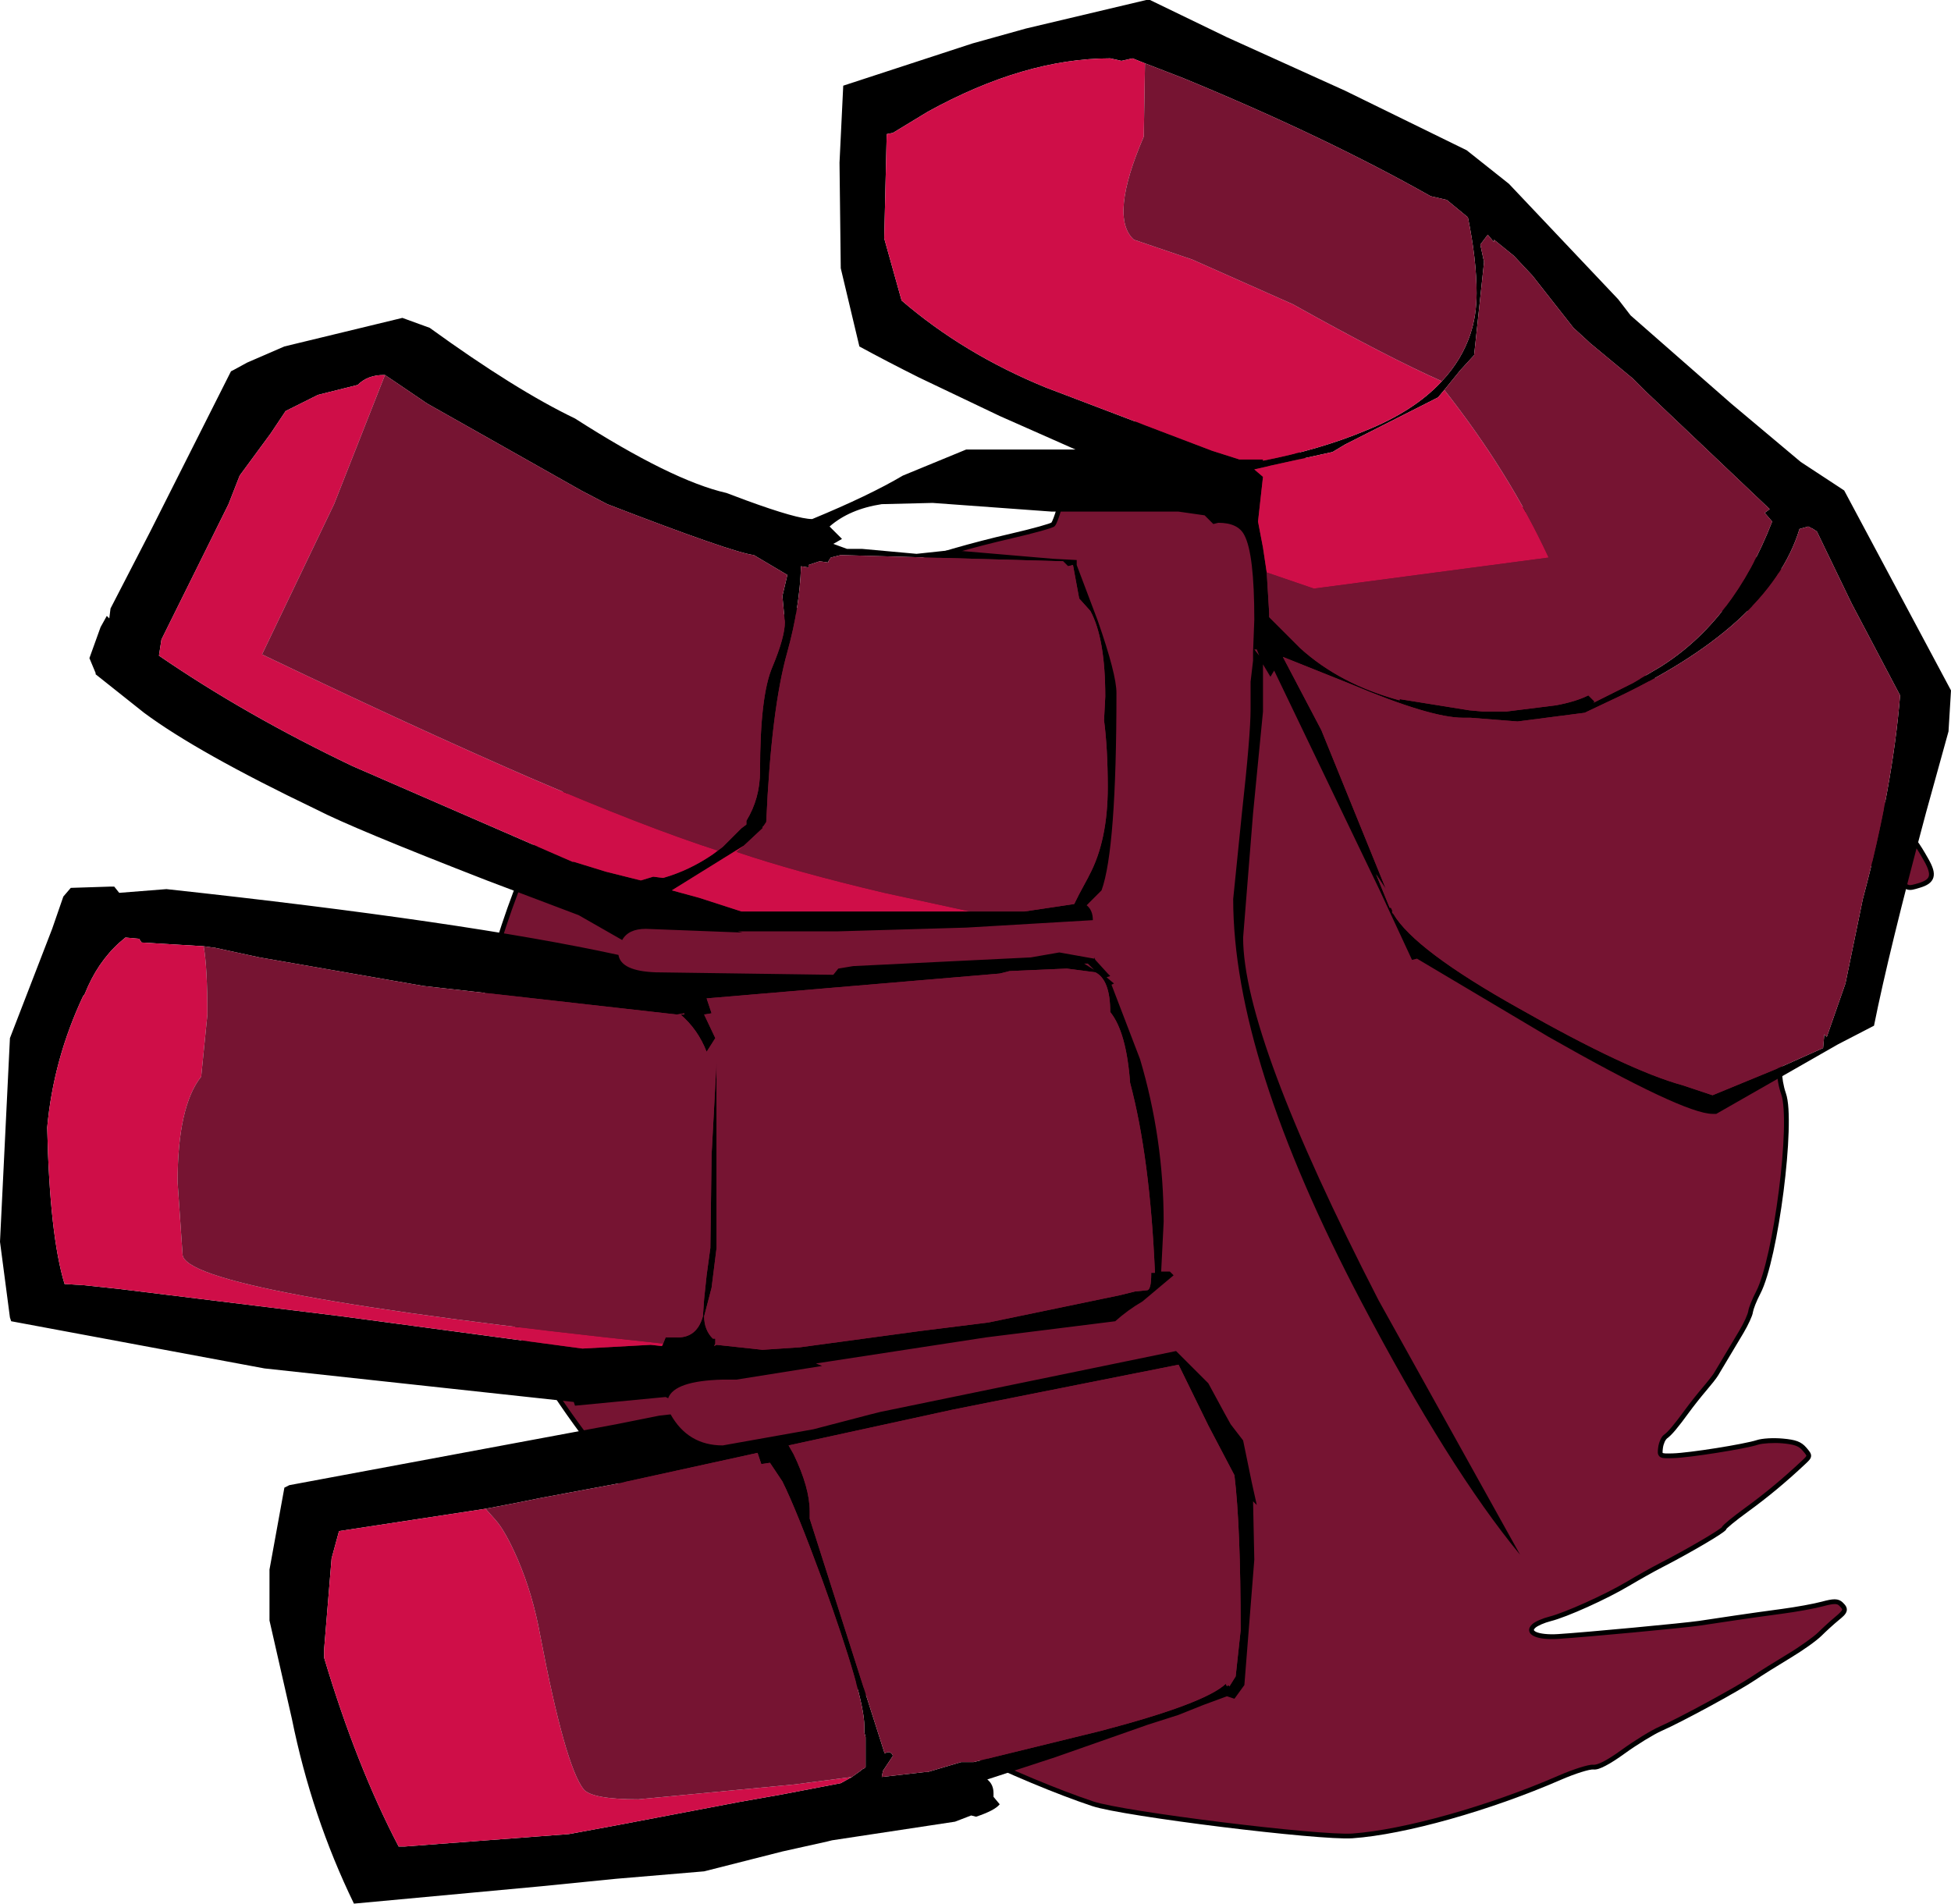 <?xml version='1.0' encoding='ASCII' standalone='yes'?>
<svg xmlns="http://www.w3.org/2000/svg" xmlns:xlink="http://www.w3.org/1999/xlink" version="1.1" width="7855.0px" height="7665.0px">
  <g>
    <g transform="translate( -45,  1000) scale(1.0 1.0)  rotate(0 0 0)">
  <sodipodi:namedview xmlns:sodipodi="http://sodipodi.sourceforge.net/DTD/sodipodi-0.dtd" xmlns:inkscape="http://www.inkscape.org/namespaces/inkscape" pagecolor="#ffffff" bordercolor="#666666" borderopacity="1" objecttolerance="10" gridtolerance="10" guidetolerance="10" inkscape:pageopacity="0" inkscape:pageshadow="2" inkscape:window-width="1920" inkscape:window-height="1017" id="namedview31" showgrid="false" inkscape:zoom="0.073197678" inkscape:cx="3604.4927" inkscape:cy="2181.5856" inkscape:window-x="-8" inkscape:window-y="-8" inkscape:window-maximized="1" inkscape:current-layer="svg29" inkscape:document-rotation="0"/>
  <defs id="defs27">
    <linearGradient gradientTransform="matrix(0.94,-3.38,1.47,0.41,-7059.505,-5689.331)" gradientUnits="userSpaceOnUse" id="gradient0" spreadMethod="pad" x1="-819.2" x2="819.2">
      <stop offset="0.0" stop-color="#635b58" id="stop22"/>
      <stop offset="1.0" stop-color="#d3cebc" id="stop24"/>
    </linearGradient>
    <linearGradient gradientTransform="matrix(0.96,-3.51,1.5,0.42,7060,-625)" gradientUnits="userSpaceOnUse" id="gradient0-0" spreadMethod="pad" x1="-819.2" x2="819.2">
      <stop offset="0.0" stop-color="#635b58" id="stop34"/>
      <stop offset="1.0" stop-color="#d3cebc" id="stop36"/>
    </linearGradient>
    <linearGradient gradientTransform="matrix(0.67,-2.44,1.04,0.29,7040,440)" gradientUnits="userSpaceOnUse" id="gradient1" spreadMethod="pad" x1="-819.2" x2="819.2">
      <stop offset="0.0" stop-color="#635b58" id="stop39"/>
      <stop offset="1.0" stop-color="#d3cebc" id="stop41"/>
    </linearGradient>
  </defs>
  <path style="color:#000000;font-style:normal;font-variant:normal;font-weight:normal;font-stretch:normal;font-size:medium;line-height:normal;font-family:sans-serif;font-variant-ligatures:normal;font-variant-position:normal;font-variant-caps:normal;font-variant-numeric:normal;font-variant-alternates:normal;font-variant-east-asian:normal;font-feature-settings:normal;font-variation-settings:normal;text-indent:0;text-align:start;text-decoration:none;text-decoration-line:none;text-decoration-style:solid;text-decoration-color:#000000;letter-spacing:normal;word-spacing:normal;text-transform:none;writing-mode:lr-tb;direction:ltr;text-orientation:mixed;dominant-baseline:auto;baseline-shift:baseline;text-anchor:start;white-space:normal;shape-padding:0;shape-margin:0;inline-size:0;clip-rule:nonzero;display:inline;overflow:visible;visibility:visible;isolation:auto;mix-blend-mode:normal;color-interpolation:sRGB;color-interpolation-filters:linearRGB;solid-color:#000000;solid-opacity:1;vector-effect:none;fill:#761432;fill-opacity:1;fill-rule:nonzero;stroke:none;stroke-width:19.175;stroke-linecap:butt;stroke-linejoin:miter;stroke-miterlimit:4;stroke-dasharray:none;stroke-dashoffset:0;stroke-opacity:1;color-rendering:auto;image-rendering:auto;shape-rendering:auto;text-rendering:auto;enable-background:accumulate;stop-color:#000000" d="m 7456.985,5458.772 c -13.028,-12.724 -28.868,-12.799 -74.849,-0.354 -32.078,8.682 -104.849,21.946 -161.714,29.476 -56.865,7.53 -141.662,19.43 -188.439,26.445 -46.777,7.015 -111.54,16.693 -143.919,21.508 -62.733,9.328 -454.382,46.064 -569.354,53.405 -83.129,5.308 -129.513,-15.183 -97.424,-43.039 10.392,-9.021 39.129,-21.46 63.862,-27.643 64.281,-16.069 224.995,-88.475 314.111,-141.515 41.909,-24.943 100.853,-57.992 130.988,-73.442 111.673,-57.253 254.957,-141.358 256.052,-150.298 0.622,-5.075 41.087,-38.252 89.924,-73.727 80.163,-58.23 152.959,-118.695 230.124,-191.141 27.051,-25.396 27.111,-26.185 4.096,-53.204 -18.337,-21.526 -37.444,-28.687 -88.828,-33.291 -36.006,-3.226 -81.478,-0.59 -101.048,5.859 -50.141,16.522 -273.852,51.966 -339.357,53.766 -53.863,1.48 -54.703,0.948 -50.657,-32.088 2.263,-18.476 11.184,-38.656 19.825,-44.843 17.797,-12.744 42.283,-41.834 88.153,-104.722 17.392,-23.845 48.068,-62.592 68.17,-86.104 20.102,-23.513 41.076,-50.166 46.609,-59.228 13.756,-22.53 62.213,-103.662 103.069,-172.57 18.613,-31.393 35.143,-67.702 36.734,-80.688 1.591,-12.985 15.387,-47.502 30.658,-76.704 71.121,-135.999 141.611,-688.033 102.173,-800.16 -10.37,-29.482 -17.082,-68.289 -14.916,-86.238 4.434,-36.726 -27.741,-151.27 -55.905,-199.033 -10.204,-17.306 -17.585,-39.462 -16.401,-49.236 1.184,-9.774 -21.482,-60.515 -50.368,-112.757 -28.887,-52.242 -68.333,-123.487 -87.658,-158.323 -19.325,-34.836 -103.944,-146.15 -188.042,-247.365 -84.098,-101.215 -152.199,-189.961 -151.335,-197.216 2.41,-20.3 54.792,-20.287 288.936,0.072 163.726,14.236 259.911,28.906 397.167,60.576 224.836,51.878 304.241,81.256 345.734,127.916 31.911,35.884 32.818,36.14 78.967,22.306 55.384,-16.603 62.443,-41.913 28.467,-102.081 -36.647,-64.899 -50.578,-83.872 -130.24,-177.374 -127.429,-149.565 -167.443,-180.497 -435.757,-336.855 -57.559,-33.542 -110.541,-61.707 -117.737,-62.589 -7.196,-0.881 -22.335,-8.01 -33.642,-15.841 -44.239,-30.639 -133.552,-66.667 -210.961,-85.099 -44.616,-10.624 -145.219,-38.659 -223.561,-62.301 -78.343,-23.642 -221.548,-57.763 -318.235,-75.824 -96.687,-18.062 -182.627,-36.042 -190.977,-39.956 -130.902,-61.36 612.958,-171.695 1049.166,-155.621 125.336,4.619 151.327,-2.736 151.221,-42.789 -0.072,-27.342 -14.239,-41.218 -89.638,-87.804 -114.121,-70.51 -345.488,-155.052 -522.181,-190.806 -197.332,-39.93 -673.942,-99.264 -830.121,-103.343 -73.293,-1.914 -213.649,-7.8 -311.901,-13.079 l -178.641,-9.598 -43.306,-61.553 C 5215.935,732.099 5072.569,649.302 4863.296,653.442 c -262.634,5.197 -491.896,168.749 -554.684,395.703 -7.885,28.5 -18.543,56.452 -23.686,62.117 -5.143,5.664 -80.723,26.744 -167.955,46.843 -630.042,145.167 -1169.335,409.988 -1578.938,775.339 -192.97,172.123 -344.371,430.904 -464.278,793.565 -51.759,156.548 -59.033,193.161 -92.676,466.484 -33.995,276.187 -40.087,424.106 -21.527,522.717 3.758,19.97 13.578,87.609 21.823,150.31 15.162,115.318 75.847,325.092 123.938,428.422 105.019,225.649 209.494,384.877 448.786,683.984 215.958,269.94 423.529,451.938 855.277,749.906 48.852,33.715 102.115,70.74 118.362,82.279 67.612,48.018 322.575,198.112 401.335,236.262 181.291,87.813 372.289,167.655 515.585,215.526 123.441,41.238 911.999,138.784 1045.657,129.35 208.889,-14.745 551.39,-110.988 835.5,-234.777 57.73,-25.154 118.145,-44.119 134.256,-42.146 19.301,2.364 60.495,-19.019 120.775,-62.691 50.316,-36.454 117.572,-77.694 149.458,-91.645 79.266,-34.681 311.344,-160.735 374.695,-203.518 28.488,-19.239 92.271,-59.243 141.741,-88.899 49.469,-29.656 105.802,-69.651 125.183,-88.878 19.381,-19.227 49.699,-46.839 67.372,-61.361 37.71,-30.985 39.789,-37.981 17.693,-59.561 z" id="path841"/>
  <path style="color:#000000;font-style:normal;font-variant:normal;font-weight:normal;font-stretch:normal;font-size:medium;line-height:normal;font-family:sans-serif;font-variant-ligatures:normal;font-variant-position:normal;font-variant-caps:normal;font-variant-numeric:normal;font-variant-alternates:normal;font-variant-east-asian:normal;font-feature-settings:normal;font-variation-settings:normal;text-indent:0;text-align:start;text-decoration:none;text-decoration-line:none;text-decoration-style:solid;text-decoration-color:#000000;letter-spacing:normal;word-spacing:normal;text-transform:none;writing-mode:lr-tb;direction:ltr;text-orientation:mixed;dominant-baseline:auto;baseline-shift:baseline;text-anchor:start;white-space:normal;shape-padding:0;shape-margin:0;inline-size:0;clip-rule:nonzero;display:inline;overflow:visible;visibility:visible;isolation:auto;mix-blend-mode:normal;color-interpolation:sRGB;color-interpolation-filters:linearRGB;solid-color:#000000;solid-opacity:1;vector-effect:none;fill:#000000;fill-opacity:1;fill-rule:nonzero;stroke:none;stroke-linecap:butt;stroke-linejoin:miter;stroke-miterlimit:4;stroke-dasharray:none;stroke-dashoffset:0;stroke-opacity:1;color-rendering:auto;image-rendering:auto;shape-rendering:auto;text-rendering:auto;enable-background:accumulate;stop-color:#000000" d="m 4882.785,643.727 c -6.498,-0.045 -13.058,-0.002 -19.68,0.129 -266.502,5.273 -499.663,171.14 -563.734,402.734 -3.861,13.956 -8.428,27.849 -12.59,38.762 -2.081,5.457 -4.066,10.177 -5.744,13.689 -1.42,2.972 -2.44,4.423 -2.717,4.889 -0.505,0.352 -1.244,0.892 -2.254,1.32 -2.347,0.996 -5.896,2.312 -10.344,3.809 -8.896,2.994 -21.445,6.759 -36.566,10.977 -30.243,8.435 -70.846,18.705 -114.338,28.727 -631.361,145.471 -1172.163,410.925 -1583.168,777.527 -194.674,173.643 -346.765,434.055 -467,797.709 -51.815,156.716 -59.437,194.938 -93.088,468.324 -34.029,276.461 -40.386,424.964 -21.434,525.662 3.592,19.086 13.506,87.176 21.738,149.785 15.397,117.107 75.868,326.185 124.752,431.219 105.317,226.29 210.514,386.588 449.992,685.928 216.517,270.638 425.249,453.618 857.316,751.807 48.833,33.701 102.18,70.788 118.256,82.205 69.2,49.145 322.374,198.163 402.707,237.074 181.617,87.971 372.821,167.915 516.727,215.99 32.693,10.922 104.674,24.489 198.203,39.31 93.53,14.821 207.929,30.597 322.656,44.789 114.727,14.192 229.764,26.799 324.57,35.275 94.806,8.476 168.709,12.932 203.941,10.445 211.078,-14.9 553.625,-111.362 838.654,-235.551 28.551,-12.44 57.844,-23.376 81.777,-30.889 11.966,-3.756 22.607,-6.657 31.004,-8.457 8.397,-1.8 15.008,-2.254 16.479,-2.074 13.93,1.706 29.674,-4.224 50.604,-15.088 20.93,-10.864 46.585,-27.347 76.963,-49.355 49.811,-36.088 117.611,-77.471 147.676,-90.625 80.786,-35.346 311.107,-160.384 376.219,-204.355 28.096,-18.974 91.979,-59.053 141.305,-88.623 49.977,-29.96 105.748,-69.208 127.004,-90.295 19.09,-18.939 49.484,-46.607 66.707,-60.758 19.062,-15.662 30.473,-24.844 34.377,-37.986 1.952,-6.571 0.653,-13.866 -2.533,-19.592 -3.186,-5.726 -7.776,-10.623 -13.539,-16.252 -7.897,-7.713 -18.6,-12.282 -31.721,-12.344 -13.121,-0.062 -29.069,3.297 -52.332,9.594 -30.925,8.37 -104,21.749 -160.467,29.227 -56.938,7.54 -141.719,19.438 -188.604,26.469 -46.772,7.014 -111.537,16.693 -143.906,21.506 -60.613,9.012 -454.232,46.019 -568.557,53.318 -40.668,2.597 -72.315,-1.607 -87.432,-8.285 -7.558,-3.339 -9.754,-6.676 -9.979,-7.816 -0.225,-1.141 0.164,-4.296 6.883,-10.129 3.539,-3.072 12.984,-8.525 24.076,-13.326 11.092,-4.801 24.08,-9.319 35.826,-12.256 67.207,-16.801 226.515,-88.908 316.689,-142.578 41.712,-24.826 100.747,-57.916 130.459,-73.148 56.051,-28.737 119.883,-64.129 169.971,-93.529 25.044,-14.7 46.631,-27.888 62.191,-38.074 7.78,-5.093 14.034,-9.412 18.631,-12.953 2.298,-1.771 4.169,-3.318 5.787,-4.914 1.372,-1.353 3.119,-1.951 4.111,-5.912 0.113,-0.145 0.095,-0.134 0.285,-0.354 0.892,-1.034 2.541,-2.732 4.723,-4.789 4.363,-4.113 10.892,-9.757 18.938,-16.354 16.092,-13.193 38.311,-30.278 62.598,-47.92 80.483,-58.463 153.635,-119.225 231.053,-191.908 6.779,-6.365 11.999,-11.255 16.037,-16.016 4.038,-4.761 7.297,-9.913 7.783,-16.232 0.486,-6.319 -2.05,-11.976 -5.402,-17.074 -3.352,-5.098 -7.816,-10.314 -13.586,-17.088 v 0 c -9.894,-11.615 -21.038,-20.159 -35.955,-25.75 -14.917,-5.591 -33.29,-8.541 -59.316,-10.873 -37.183,-3.332 -81.879,-1.285 -104.904,6.303 -22.98,7.572 -92.22,20.919 -162.416,32.041 -70.196,11.122 -142.878,20.387 -174.203,21.248 -13.449,0.37 -23.509,0.593 -30.492,0.264 -6.983,-0.329 -10.604,-1.528 -11.158,-1.879 -0.555,-0.351 -0.317,0.63 -0.549,-2.449 -0.232,-3.079 0.316,-9.057 1.322,-17.273 0.998,-8.147 3.573,-17.079 6.773,-24.318 3.201,-7.24 7.538,-12.764 9.117,-13.895 20.027,-14.341 44.319,-43.805 90.316,-106.869 17.143,-23.503 47.859,-62.303 67.711,-85.523 20.287,-23.729 40.714,-49.339 47.506,-60.463 13.873,-22.721 62.264,-103.747 103.133,-172.676 9.498,-16.02 18.409,-33.184 25.229,-48.164 6.82,-14.981 11.622,-26.847 12.774,-36.248 0.513,-4.19 4.162,-16.306 9.586,-29.877 5.424,-13.571 12.586,-29.272 20.053,-43.549 18.713,-35.784 36.306,-96.013 52.381,-169.014 16.075,-73.001 30.357,-158.486 41.18,-243.246 10.823,-84.76 18.186,-168.761 20.373,-238.84 2.187,-70.079 -0.24,-125.487 -11.213,-156.686 -9.925,-28.218 -16.128,-67.927 -14.441,-81.906 v 0 c 2.689,-22.281 -4.855,-59.386 -16.016,-99.119 -11.161,-39.734 -26.175,-80.538 -41.148,-105.932 -4.707,-7.982 -8.886,-17.358 -11.633,-25.604 -2.747,-8.245 -3.712,-15.942 -3.51,-17.609 0.855,-7.052 -1.212,-11.324 -3.768,-18.691 -2.555,-7.367 -6.264,-16.442 -10.902,-26.826 -9.277,-20.767 -22.259,-46.689 -36.824,-73.031 -28.889,-52.246 -68.335,-123.49 -87.666,-158.336 -10.441,-18.821 -36.302,-54.978 -70.482,-99.941 -34.18,-44.964 -76.425,-98.178 -118.568,-148.899 -41.981,-50.526 -79.978,-97.951 -107.297,-133.553 -13.66,-17.801 -24.66,-32.664 -32.08,-43.359 -3.71,-5.348 -6.533,-9.679 -8.254,-12.617 -0.375,-0.64 -0.464,-0.869 -0.727,-1.359 0.769,-0.573 2.361,-1.499 5.508,-2.395 7.156,-2.037 20.753,-3.435 41.705,-3.43 41.904,0.01 113.53,5.072 230.541,15.246 163.482,14.215 258.909,28.772 395.842,60.367 224.545,51.811 301.94,81.331 340.725,124.945 15.978,17.967 24.886,28.75 38.703,32.652 13.817,3.903 27.075,-0.607 50.182,-7.533 v 0 c 14.434,-4.327 26.167,-9.286 35.404,-15.873 9.237,-6.588 15.965,-15.201 18.82,-25.439 5.71,-20.476 -2.753,-43.835 -20.164,-74.668 v 0 c -36.765,-65.109 -51.571,-85.308 -131.291,-178.877 -127.648,-149.822 -169.798,-182.496 -438.228,-338.922 -28.877,-16.828 -56.59,-32.298 -78.082,-43.723 -10.746,-5.712 -19.923,-10.41 -27.008,-13.797 -3.542,-1.694 -6.553,-3.058 -9.082,-4.092 -2.529,-1.034 -3.974,-1.81 -7.226,-2.209 -1.308,-0.16 -6.75,-1.831 -12.361,-4.473 -5.611,-2.642 -11.862,-6.184 -16.988,-9.734 -46.312,-32.075 -135.667,-67.845 -214.199,-86.545 -44.078,-10.496 -144.836,-38.561 -223.012,-62.152 -78.994,-23.838 -222.096,-57.923 -319.246,-76.07 -48.283,-9.02 -93.889,-18.02 -128.41,-25.242 -17.26,-3.611 -31.756,-6.779 -42.371,-9.268 -5.307,-1.244 -9.652,-2.323 -12.818,-3.178 -3.166,-0.855 -5.608,-1.779 -5.068,-1.525 v 0 c -7.141,-3.348 -9.632,-6.617 -9.725,-6.854 -0.093,-0.237 -0.804,0.262 2.117,-2.725 5.842,-5.972 25.309,-15.89 53.844,-25.078 57.07,-18.376 151.232,-37.446 263.018,-54.027 223.571,-33.162 518.393,-56.676 735.49,-48.676 62.88,2.317 100.888,1.999 125.615,-4.998 12.364,-3.498 21.904,-9.151 27.852,-17.637 5.947,-8.486 7.724,-18.711 7.695,-29.762 -0.04,-15.323 -5.249,-29.6 -19.449,-43.51 -14.2,-13.909 -36.905,-29.05 -74.738,-52.426 -116.135,-71.755 -347.34,-156.033 -525.318,-192.047 -198.464,-40.159 -673.675,-99.401 -831.771,-103.529 -73.1,-1.909 -213.491,-7.795 -311.637,-13.068 l -173.994,-9.348 -40.627,-57.746 C 5227.443,731.793 5084.232,645.131 4882.785,643.727 Z m -0.121,19.166 c 196.173,1.178 331.022,82.673 473.57,285.281 l 45.986,65.361 183.289,9.846 c 98.36,5.285 238.678,11.171 312.164,13.09 154.262,4.028 632.27,63.455 828.471,103.156 175.408,35.494 406.936,120.299 519.043,189.564 37.566,23.21 59.645,38.302 71.397,49.812 11.751,11.511 13.662,17.842 13.693,29.861 0.024,8.976 -1.409,14.691 -4.223,18.705 -2.813,4.014 -7.581,7.422 -17.369,10.191 -19.576,5.539 -57.233,6.589 -119.689,4.287 -219.111,-8.074 -514.322,15.542 -739.008,48.869 -112.343,16.664 -206.863,35.677 -266.082,54.744 -29.61,9.534 -50.189,18.178 -61.676,29.922 -5.743,5.872 -9.441,15.016 -6.262,23.129 3.179,8.113 10.218,12.896 19.439,17.219 2.628,1.232 4.697,1.728 8.207,2.676 3.51,0.948 8.007,2.058 13.441,3.332 10.869,2.548 25.466,5.738 42.82,9.369 34.708,7.262 80.415,16.28 128.818,25.322 96.224,17.975 239.533,52.133 317.225,75.578 78.509,23.692 178.957,51.697 224.111,62.449 76.288,18.166 165.558,54.451 207.723,83.654 6.181,4.281 13.154,8.22 19.738,11.32 6.584,3.1 12.309,5.435 18.197,6.156 -1.454,-0.178 0.33,0.118 2.301,0.924 1.971,0.806 4.732,2.048 8.068,3.643 6.672,3.19 15.685,7.798 26.279,13.43 21.188,11.264 48.745,26.645 77.428,43.359 268.197,156.29 306.076,185.482 433.285,334.789 79.605,93.434 92.661,111.179 129.189,175.869 16.565,29.335 21.562,48.718 18.391,60.09 -1.586,5.686 -4.883,10.271 -11.484,14.979 -6.601,4.708 -16.519,9.141 -29.777,13.115 -23.043,6.907 -33.311,9.187 -39.463,7.449 -6.151,-1.738 -13.653,-9.025 -29.586,-26.941 v 0 c -44.202,-49.704 -125.619,-78.942 -350.744,-130.887 -137.581,-31.745 -234.523,-46.528 -398.492,-60.785 -117.134,-10.185 -188.772,-15.307 -232.197,-15.318 -21.712,-0.01 -36.296,1.128 -46.957,4.162 -5.33,1.517 -9.839,3.546 -13.512,6.842 -3.673,3.296 -6.08,8.108 -6.621,12.664 -0.558,4.693 0.656,5.65 1.377,7.289 0.721,1.639 1.593,3.244 2.676,5.094 2.167,3.699 5.18,8.281 9.047,13.855 7.734,11.148 18.851,26.159 32.621,44.103 27.54,35.889 65.644,83.445 107.76,134.133 41.955,50.494 84.068,103.542 118.053,148.248 33.985,44.706 60.096,81.625 68.98,97.641 19.32,34.827 58.768,106.073 87.652,158.311 14.321,25.9 27.114,51.469 36.096,71.576 4.491,10.053 8.031,18.761 10.295,25.289 2.264,6.528 2.587,12.265 2.85,10.1 -0.982,8.107 1.153,16.374 4.352,25.977 3.199,9.603 7.811,19.959 13.309,29.283 13.19,22.369 28.346,62.716 39.205,101.377 10.859,38.661 17.183,77.191 15.439,91.637 -2.645,21.92 4.577,59.824 15.391,90.568 8.746,24.865 12.295,80.509 10.135,149.723 -2.16,69.213 -9.469,152.746 -20.229,237.01 -10.76,84.264 -24.973,169.294 -40.885,241.553 -15.912,72.259 -33.799,132.034 -50.647,164.25 -7.805,14.925 -15.178,31.085 -20.867,45.318 -5.689,14.234 -9.735,25.869 -10.812,34.664 -0.439,3.585 -4.696,16.364 -11.191,30.633 -6.496,14.269 -15.157,30.957 -24.271,46.33 -40.844,68.887 -89.366,150.123 -103.006,172.463 -4.275,7.001 -25.796,34.698 -45.713,57.994 -20.352,23.805 -50.988,62.5 -68.629,86.686 -45.742,62.713 -70.422,91.429 -85.988,102.576 -7.062,5.057 -11.506,12.716 -15.492,21.732 -3.986,9.016 -7.002,19.411 -8.268,29.74 -1.017,8.302 -1.881,14.777 -1.41,21.043 0.471,6.266 3.526,13.485 9.408,17.211 5.882,3.726 12.319,4.447 20.516,4.834 8.197,0.387 18.442,0.12 31.924,-0.25 34.18,-0.939 106.105,-10.296 176.676,-21.477 70.571,-11.181 138.258,-23.818 165.418,-32.768 16.116,-5.31 62.363,-8.537 97.191,-5.416 25.357,2.272 42.23,5.206 54.297,9.729 12.067,4.522 19.645,10.319 28.088,20.23 5.738,6.736 9.898,11.748 12.162,15.191 2.264,3.443 2.338,4.637 2.305,5.066 -0.033,0.43 -0.425,1.925 -3.287,5.299 -2.862,3.374 -7.793,8.106 -14.539,14.44 -76.912,72.209 -149.355,132.378 -229.197,190.375 -24.549,17.832 -46.981,35.073 -63.486,48.605 -8.253,6.766 -15.008,12.585 -19.934,17.229 -2.463,2.322 -4.457,4.326 -6.088,6.217 -0.816,0.945 -1.543,1.847 -2.26,2.957 -0.337,0.522 -0.722,1.065 -1.076,1.789 0.045,0.138 0.193,0.197 -0.01,0.393 -0.028,0.028 -0.143,0.116 -0.174,0.146 -0.315,0.757 -0.614,1.618 -0.781,2.982 0.158,-1.292 0.337,-2.162 0.506,-2.752 -0.733,0.687 -1.851,1.669 -3.576,2.998 -3.885,2.993 -9.878,7.158 -17.43,12.102 -15.103,9.887 -36.523,22.98 -61.396,37.58 -49.747,29.2 -113.392,64.487 -169.014,93.004 -30.558,15.666 -89.412,48.674 -131.518,73.734 -88.058,52.41 -250.177,125.115 -311.531,140.453 -12.986,3.246 -26.735,8.041 -38.793,13.26 -12.057,5.219 -22.177,10.495 -29.029,16.443 -9.325,8.095 -15.172,17.948 -13.127,28.318 2.045,10.37 10.625,17.046 21.043,21.648 20.836,9.205 53.944,12.592 96.404,9.881 115.621,-7.382 505.302,-43.846 570.154,-53.488 32.388,-4.816 97.149,-14.495 143.93,-21.51 46.669,-6.999 131.484,-18.902 188.275,-26.422 57.262,-7.582 129.73,-20.733 162.961,-29.727 22.718,-6.149 37.681,-8.973 47.232,-8.928 9.551,0.045 13.281,1.875 18.412,6.887 5.285,5.162 8.721,9.233 10.182,11.857 1.46,2.624 1.427,3.058 0.908,4.807 -1.039,3.497 -9.521,13.308 -28.17,28.631 -18.124,14.892 -48.365,42.446 -68.037,61.961 -17.506,17.367 -74.398,58.111 -123.359,87.463 -49.614,29.742 -113.298,69.672 -142.178,89.176 -61.589,41.593 -295.426,168.664 -373.172,202.68 -33.707,14.748 -100.419,55.844 -151.24,92.664 -29.902,21.664 -54.984,37.711 -74.547,47.865 -19.563,10.155 -34.067,13.732 -39.438,13.074 -6.585,-0.807 -13.566,0.371 -22.832,2.357 -9.266,1.987 -20.359,5.03 -32.727,8.912 -24.735,7.765 -54.514,18.89 -83.693,31.604 -283.192,123.388 -625.645,219.411 -832.346,234.002 -31.596,2.23 -106.386,-1.967 -200.883,-10.416 -94.497,-8.449 -209.374,-21.037 -323.924,-35.207 -114.55,-14.17 -228.79,-29.925 -322.01,-44.697 -93.219,-14.772 -166.099,-28.861 -195.127,-38.559 -142.685,-47.667 -333.478,-127.405 -514.443,-215.061 -77.186,-37.387 -333.938,-188.558 -399.963,-235.449 -16.418,-11.66 -69.595,-48.625 -118.467,-82.353 -431.428,-297.747 -637.838,-478.763 -853.236,-748.004 -239.105,-298.873 -342.86,-457.033 -447.58,-682.041 -47.298,-101.627 -108.198,-312.095 -123.125,-425.625 -8.256,-62.793 -17.982,-129.98 -21.906,-150.834 -18.167,-96.523 -12.34,-243.86 21.621,-519.773 33.635,-273.26 40.56,-308.268 92.264,-464.647 119.578,-361.667 270.29,-618.814 461.557,-789.418 408.2,-364.1 945.987,-628.29 1574.709,-773.152 43.741,-10.078 84.543,-20.396 115.184,-28.941 15.32,-4.273 28.084,-8.094 37.531,-11.274 4.724,-1.59 8.605,-3.01 11.717,-4.33 3.112,-1.32 4.892,-1.256 8.469,-5.195 2.816,-3.101 4.301,-6.186 6.314,-10.398 2.013,-4.213 4.149,-9.323 6.361,-15.125 4.425,-11.604 9.129,-25.939 13.152,-40.482 61.505,-222.315 286.866,-383.554 545.633,-388.674 6.458,-0.128 12.851,-0.173 19.18,-0.135 z m 1788.205,1689.584 c 0.02,0.046 -0.022,0.434 -0.01,0.516 -0.023,-0.049 -0.117,-0.211 -0.135,-0.252 -0.112,-0.254 0.029,-0.527 0.141,-0.264 z" id="path843"/>
</g>
    <g>
  <sodipodi:namedview xmlns:sodipodi="http://sodipodi.sourceforge.net/DTD/sodipodi-0.dtd" xmlns:inkscape="http://www.inkscape.org/namespaces/inkscape" pagecolor="#ffffff" bordercolor="#666666" borderopacity="1" objecttolerance="10" gridtolerance="10" guidetolerance="10" inkscape:pageopacity="0" inkscape:pageshadow="2" inkscape:window-width="1920" inkscape:window-height="1017" id="namedview31" showgrid="false" inkscape:zoom="0.11089367" inkscape:cx="3927.5" inkscape:cy="3832.5" inkscape:window-x="-8" inkscape:window-y="-8" inkscape:window-maximized="1" inkscape:current-layer="svg29"/>
  <path d="m 7545,4130 -145,75 -490,280 h -15 q -115,0 -660,-310 l -530,-315 -20,5 -130,-280 -425,-885 -15,25 -30,-50 v 190 l -40,410 -40,500 q 0,400 545,1460 l 570,1025 Q 5835,5915 5480,5240 4965,4260 4965,3620 l 35,-345 q 35,-315 35,-420 v -110 l 10,-85 v -35 l 5,-130 q 0,-265 -40,-340 -25,-50 -105,-50 l -20,5 -35,-35 -105,-15 h -510 l -480,-35 -205,5 q -130,20 -210,90 l 50,50 -35,20 55,20 h 60 l 220,20 140,-15 410,35 95,5 v 20 l 85,225 q 75,215 75,290 0,630 -60,795 l -60,60 q 25,20 25,60 l -510,30 -515,15 h -405 l 20,5 -390,-15 q -70,0 -95,45 L 2330,3685 1960,3545 Q 1420,3335 1275,3260 795,3030 580,2870 L 385,2715 v -5 l -25,-60 45,-125 25,-45 10,10 5,-40 160,-310 325,-645 10,-5 55,-30 150,-65 475,-115 110,40 q 345,250 585,365 390,250 610,300 l 80,30 q 205,75 265,75 230,-95 365,-175 l 255,-105 h 440 l -305,-135 -325,-155 q -130,-65 -240,-125 l -75,-315 -5,-425 15,-310 520,-170 215,-60 485,-115 h 15 l 310,150 475,215 490,240 170,135 440,465 50,65 405,355 280,235 160,105 15,10 430,805 -10,165 -90,325 q -150,560 -210,860 m -90,-1700 -140,-290 -15,-10 -20,-10 -35,10 q -120,395 -770,695 l -95,45 -270,35 -190,-15 h -30 q -130,0 -450,-135 l -275,-110 155,295 260,640 -40,-60 55,135 h 5 l 5,10 v 10 l 5,5 q 85,145 505,380 440,250 660,310 l 120,40 255,-105 190,-85 5,-55 10,10 75,-215 70,-340 q 120,-450 150,-820 L 7455,2430 M 1550,1510 h -5 q -65,0 -105,40 l -160,40 -130,65 -60,90 -125,170 -45,115 -270,545 -10,65 q 350,240 780,445 l 885,385 h 5 l 130,40 140,35 50,-15 40,5 q 105,-30 200,-95 l 20,-15 20,-15 70,-70 5,-5 20,-15 v -15 q 55,-90 55,-200 0,-305 50,-420 50,-120 50,-180 l -10,-105 20,-85 -135,-80 q -85,-10 -590,-205 l -105,-55 -620,-350 -140,-95 -30,-20 m -1265,2065 155,-5 h 20 l 20,25 190,-15 q 1200,130 1820,265 10,65 150,70 l 715,10 20,-25 60,-10 715,-35 115,-20 140,25 v -5 l 5,10 50,55 10,10 -15,5 30,25 -10,5 115,300 q 95,320 95,655 l -10,200 h 35 l 15,15 -125,105 q -60,35 -110,80 l -520,65 -685,105 25,10 -345,55 h -55 q -195,5 -220,75 l -10,-5 -365,35 -5,-15 L 1065,5510 45,5320 40,5305 0,5000 l 40,-820 170,-440 45,-130 30,-35 m 535,235 -250,-15 -10,-15 -55,-5 q -95,75 -150,195 l -15,35 -5,5 q -120,255 -145,530 10,435 70,630 l 80,5 140,15 895,110 970,130 275,-15 45,5 5,-10 10,-25 h 40 q 85,5 110,-85 l 5,-70 10,-95 15,-110 5,-375 20,-375 v 750 l -20,160 -30,115 q 0,55 35,90 h 10 v 20 l -5,10 10,-5 185,20 150,-10 480,-65 280,-35 530,-110 60,-15 50,-5 q 15,-5 15,-65 v -5 h 15 q -20,-465 -100,-765 -15,-205 -80,-285 0,-130 -60,-160 l -115,-15 -230,10 -40,10 -1180,100 20,60 -30,5 45,95 -35,55 q -35,-90 -105,-150 h 15 v -5 l -30,5 -1020,-115 -660,-115 -185,-40 h -5 l -35,-5 m 3085,-140 h 220 l 200,-30 20,-40 35,-65 5,-10 q 75,-140 75,-355 0,-155 -15,-270 l 5,-95 q 0,-235 -60,-345 l -45,-50 -25,-135 -20,5 -20,-20 -895,-25 -40,10 -10,15 v 5 l -35,-5 -45,15 v 10 l -30,-5 q -5,165 -55,345 -65,230 -85,685 l -10,15 -5,5 v 5 l -75,70 -290,180 110,30 170,55 h 920 m 1195,-1365 10,165 v 15 l 125,125 q 160,145 400,210 v -5 l 280,45 55,5 h 95 l 200,-25 q 80,-15 130,-40 l 25,25 -5,5 160,-80 110,-65 q 295,-185 450,-585 l -30,-35 20,-15 -495,-470 -55,-55 -175,-145 -5,-5 -60,-55 -165,-210 -75,-80 -80,-65 v 10 l -25,-30 -30,40 15,70 -40,375 -55,60 -65,80 -25,30 -375,190 -50,30 -250,55 -20,5 -45,10 35,30 -20,180 20,105 15,100 m 705,-770 q 80,-85 115,-190 25,-75 25,-165 0,-135 -35,-305 l -85,-70 -65,-15 Q 5335,550 4765,315 l -155,-60 -50,-20 -45,10 -45,-10 q -345,0 -735,215 l -140,85 -25,5 -10,420 70,250 q 250,215 580,350 l 670,255 110,35 h 95 v 5 q 230,-45 410,-120 200,-80 310,-200 m -755,1080 20,25 -10,-25 h -10 m -685,1265 40,25 -25,-25 h -15 m 500,1690 65,120 25,45 50,65 35,170 20,90 -15,-15 5,235 -40,505 -40,55 -30,-10 -95,35 -100,40 -125,40 -370,130 -275,90 q 25,20 25,55 v 15 l 25,30 q -20,25 -95,50 l -20,-5 -65,25 -495,75 -20,5 -180,40 -315,80 -355,30 -300,30 -755,70 q -170,-350 -250,-745 l -90,-395 v -205 l 60,-330 20,-10 1315,-245 175,-35 45,-5 q 70,125 210,125 l 365,-65 230,-60 40,-10 1190,-245 130,130 m 130,995 q 0,-420 -25,-625 l -105,-200 -120,-245 -905,180 -665,145 20,35 q 65,135 65,230 v 30 l 300,940 v 5 l 15,-5 q 15,0 20,15 l -40,60 -5,25 175,-20 h 10 l 135,-40 h 50 l 510,-125 q 420,-110 505,-190 l 5,10 5,-5 5,5 25,-40 20,-185 m -1565,590 35,-25 5,-5 10,-5 5,-5 v -100 -20 l -5,-20 v -25 q 0,-120 -170,-590 -105,-285 -160,-395 l -50,-75 -35,5 -15,-45 -570,125 -295,55 -125,25 -105,20 -590,90 -30,110 -30,365 v 35 q 130,435 300,760 h 25 l 660,-50 190,-35 500,-95 170,-30 235,-45 45,-25" fill="#000000" fill-rule="evenodd" stroke="none" id="path14" style="stroke-width:100"/>
  <path d="m 2890,3425 -20,15 q -95,65 -200,95 l -40,-5 -50,15 -140,-35 -130,-40 h -5 L 1420,3085 Q 990,2880 640,2640 l 10,-65 270,-545 45,-115 125,-170 60,-90 130,-65 160,-40 q 40,-40 105,-40 h 5 l -205,520 -290,605 q 615,295 1075,495 465,200 760,295 m -220,1985 -5,10 -45,-5 -275,15 -970,-130 -895,-110 -140,-15 -80,-5 q -60,-195 -70,-630 25,-275 145,-530 l 5,-5 15,-35 q 55,-120 150,-195 l 55,5 10,15 250,15 q 15,85 15,275 l -25,250 q -95,120 -95,425 l 20,290 q 0,155 1935,360 M 3905,3670 h -920 l -170,-55 -110,-30 290,-180 -30,25 q 235,80 595,165 l 345,75 M 5815,1570 q 260,330 420,675 l -945,125 -190,-65 -15,-100 -20,-105 20,-180 -35,-30 45,-10 20,-5 250,-55 50,-30 375,-190 25,-30 M 4610,255 l -5,295 q -140,325 -40,415 l 235,80 405,180 q 385,215 600,310 -110,120 -310,200 -180,75 -410,120 v -5 h -95 l -110,-35 -670,-255 q -330,-135 -580,-350 l -70,-250 10,-420 25,-5 140,-85 q 390,-215 735,-215 l 45,10 45,-10 50,20 m -2655,5820 40,45 q 40,45 90,160 60,140 90,305 100,525 175,620 35,40 220,40 l 630,-60 230,-30 -45,25 -235,45 -170,30 -500,95 -190,35 -660,50 h -25 q -170,-325 -300,-760 v -35 l 30,-365 30,-110 590,-90" fill="#cf0e48" fill-rule="evenodd" stroke="none" id="path16" style="stroke-width:100"/>
  <path d="m 7455,2430 195,370 q -30,370 -150,820 l -70,340 -75,215 -10,-10 -5,55 -190,85 -255,105 -120,-40 q -220,-60 -660,-310 -420,-235 -505,-380 l -5,-5 v -10 l -5,-10 h -5 l -55,-135 40,60 -260,-640 -155,-295 275,110 q 320,135 450,135 h 30 l 190,15 270,-35 95,-45 q 650,-300 770,-695 l 35,-10 20,10 15,10 140,290 m -5905,-920 30,20 140,95 620,350 105,55 q 505,195 590,205 l 135,80 -20,85 10,105 q 0,60 -50,180 -50,115 -50,420 0,110 -55,200 v 15 l -20,15 -5,5 -70,70 -20,15 q -295,-95 -760,-295 -460,-200 -1075,-495 l 290,-605 205,-520 M 2670,5410 Q 735,5205 735,5050 l -20,-290 q 0,-305 95,-425 l 25,-250 q 0,-190 -15,-275 l 35,5 h 5 l 185,40 660,115 1020,115 30,-5 v 5 h -15 q 70,60 105,150 l 35,-55 -45,-95 30,-5 -20,-60 1180,-100 40,-10 230,-10 115,15 q 60,30 60,160 65,80 80,285 80,300 100,765 h -15 v 5 q 0,60 -15,65 l -50,5 -60,15 -530,110 -280,35 -480,65 -150,10 -185,-20 -10,5 5,-10 v -20 h -10 q -35,-35 -35,-90 l 30,-115 20,-160 v -750 l -20,375 -5,375 -15,110 -10,95 -5,70 q -25,90 -110,85 h -40 l -10,25 m 325,-2005 75,-70 v -5 l 5,-5 10,-15 q 20,-455 85,-685 50,-180 55,-345 l 30,5 v -10 l 45,-15 35,5 v -5 l 10,-15 40,-10 895,25 20,20 20,-5 25,135 45,50 q 60,110 60,345 l -5,95 q 15,115 15,270 0,215 -75,355 l -5,10 -35,65 -20,40 -200,30 h -220 l -345,-75 q -360,-85 -595,-165 l 30,-25 m 2820,-1835 65,-80 55,-60 40,-375 -15,-70 30,-40 25,30 v -10 l 80,65 75,80 165,210 60,55 5,5 175,145 55,55 495,470 -20,15 30,35 q -155,400 -450,585 l -110,65 -160,80 5,-5 -25,-25 q -50,25 -130,40 l -200,25 h -95 l -55,-5 -280,-45 v 5 q -240,-65 -400,-210 l -125,-125 v -15 l -10,-165 190,65 945,-125 Q 6075,1900 5815,1570 M 4610,255 l 155,60 q 570,235 995,475 l 65,15 85,70 q 35,170 35,305 0,90 -25,165 -35,105 -115,190 -215,-95 -600,-310 l -405,-180 -235,-80 q -100,-90 40,-415 l 5,-295 m -2655,5820 105,-20 125,-25 295,-55 570,-125 15,45 35,-5 50,75 q 55,110 160,395 170,470 170,590 v 25 l 5,20 v 20 100 l -5,5 -10,5 -5,5 -35,25 -230,30 -630,60 q -185,0 -220,-40 -75,-95 -175,-620 -30,-165 -90,-305 -50,-115 -90,-160 l -40,-45 m 3040,490 -20,185 -25,40 -5,-5 -5,5 -5,-10 q -85,80 -505,190 l -510,125 h -50 l -135,40 h -10 l -175,20 5,-25 40,-60 q -5,-15 -20,-15 l -15,5 v -5 l -300,-940 v -30 q 0,-95 -65,-230 l -20,-35 665,-145 905,-180 120,245 105,200 q 25,205 25,625" fill="#761432" fill-rule="evenodd" stroke="none" id="path18" style="stroke-width:100"/>
  <defs id="defs27">
    <linearGradient gradientTransform="matrix(0.94,-3.38,1.47,0.41,-7065,-4650)" gradientUnits="userSpaceOnUse" id="gradient0" spreadMethod="pad" x1="-819.2" x2="819.2">
      <stop offset="0.0" stop-color="#635b58" id="stop22"/>
      <stop offset="1.0" stop-color="#d3cebc" id="stop24"/>
    </linearGradient>
  </defs>
</g>
  </g>
</svg>
